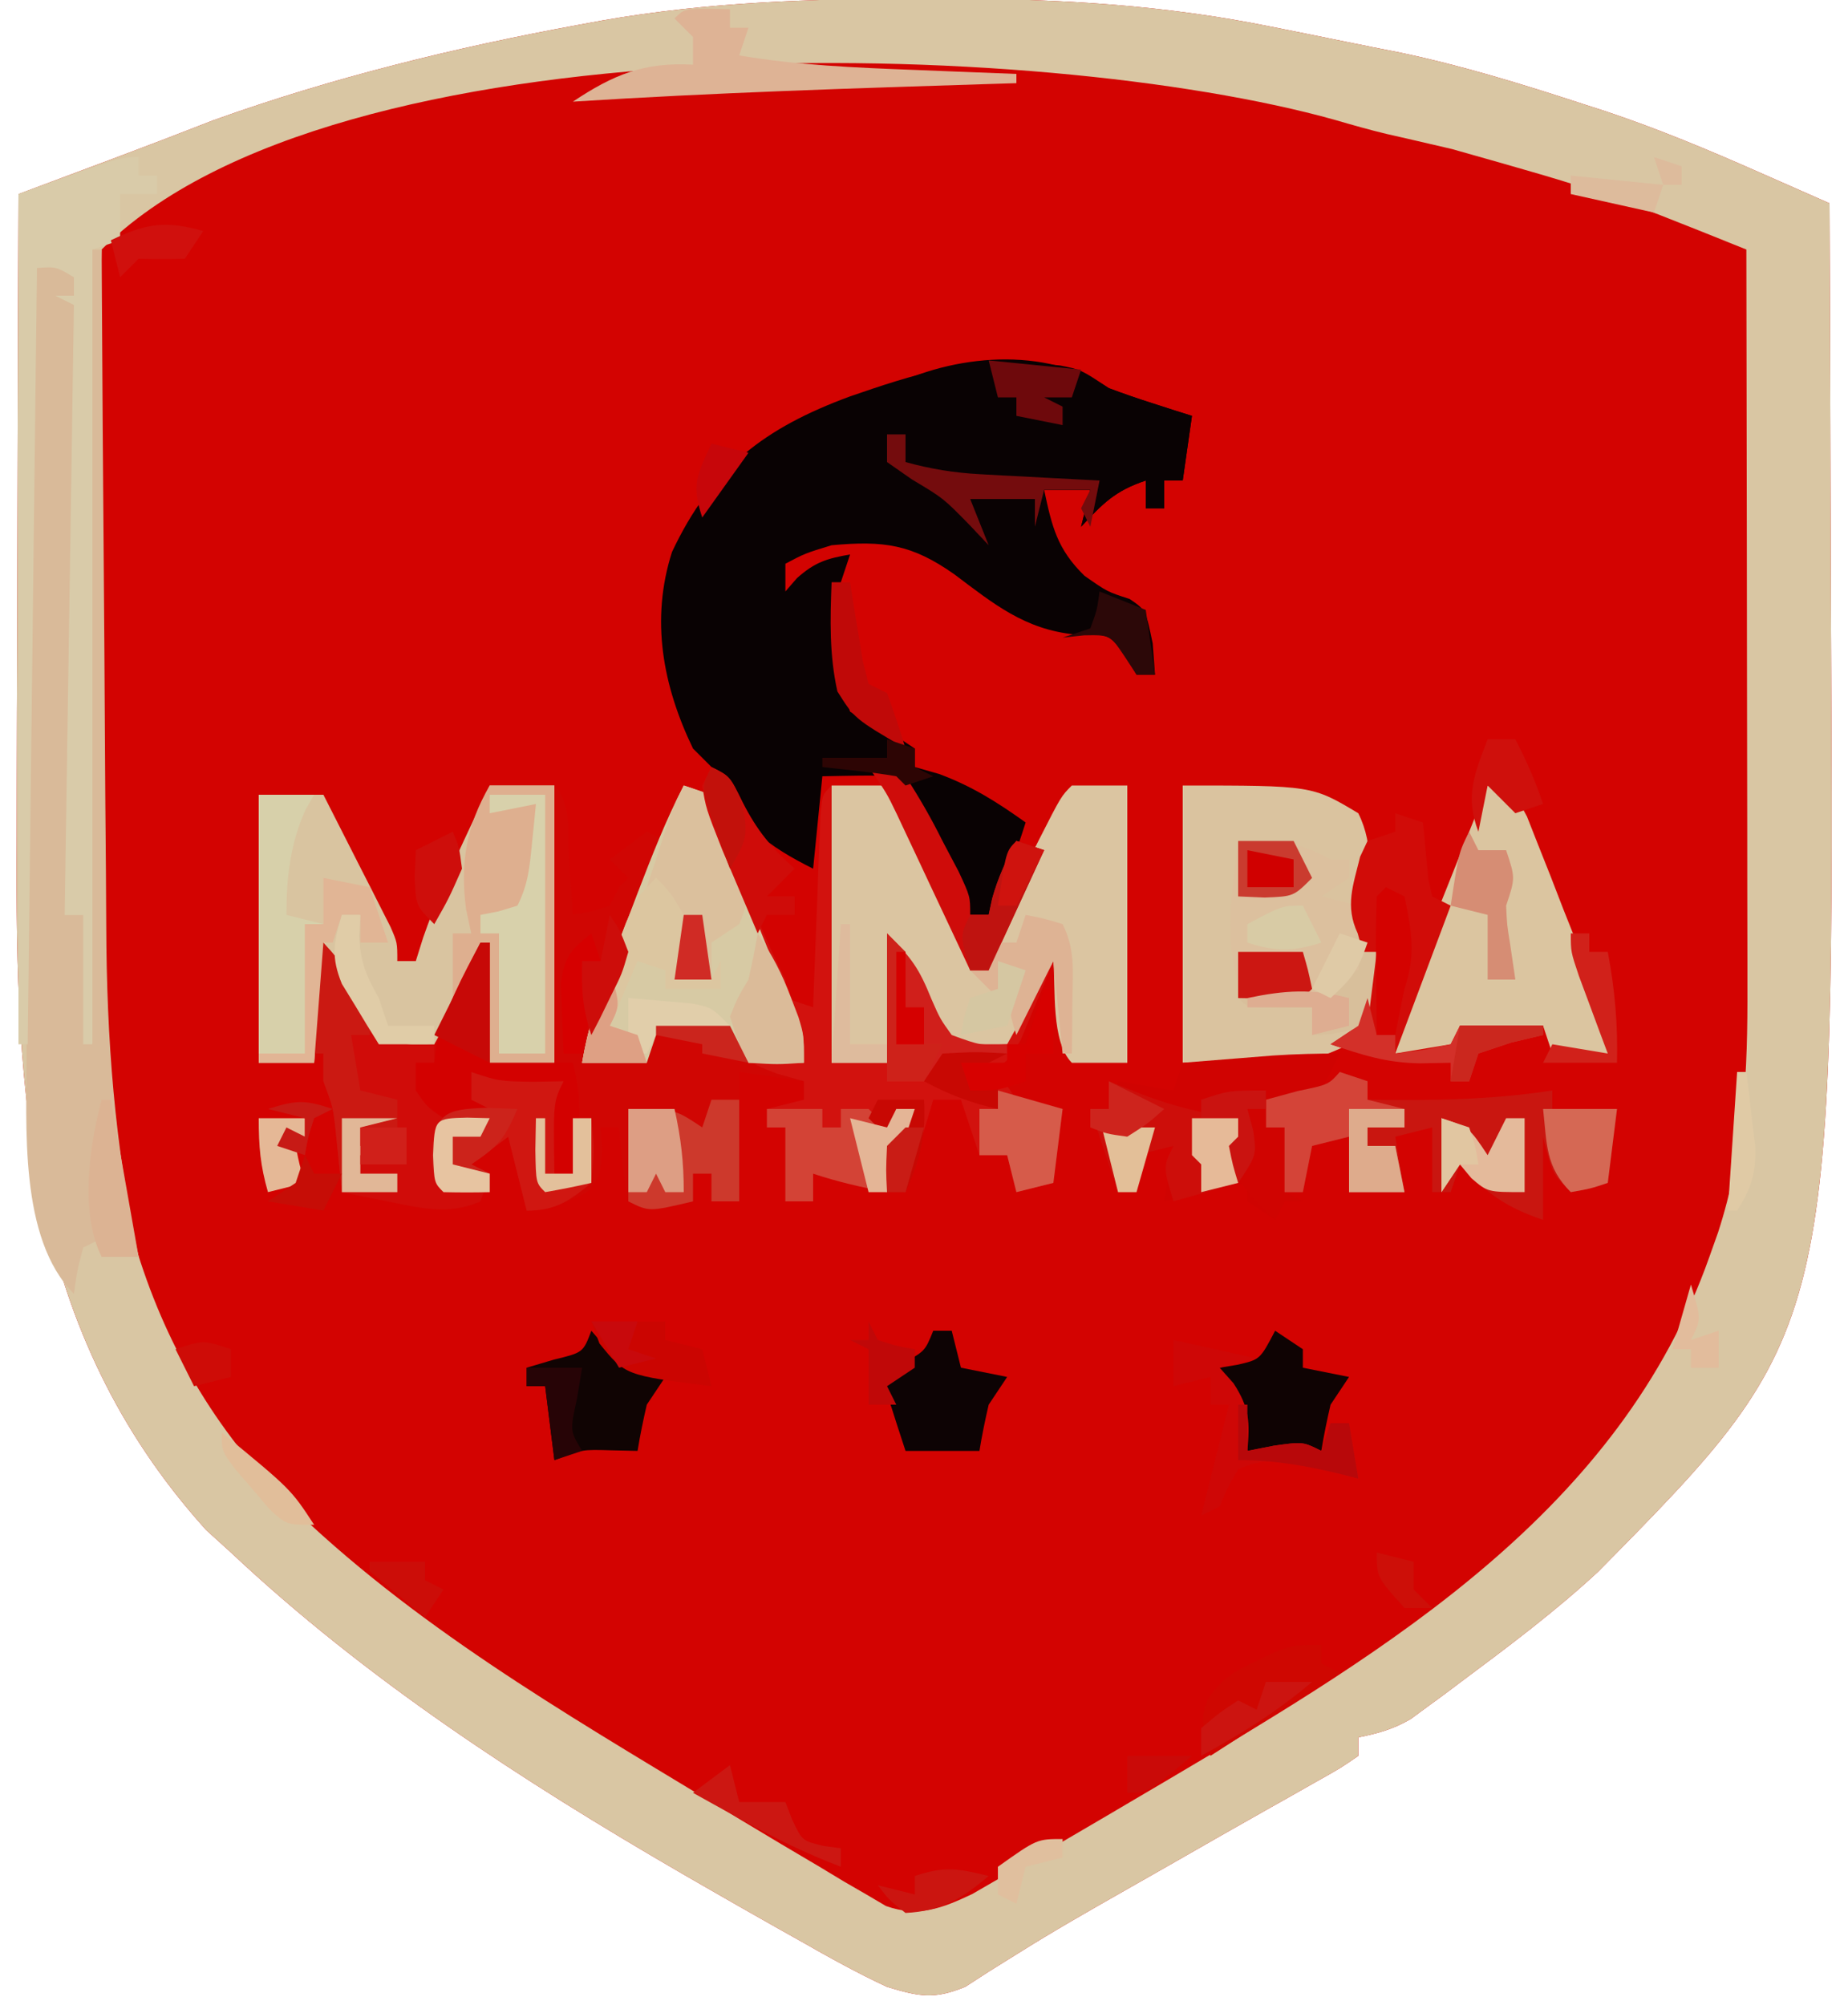 <?xml version="1.0" encoding="UTF-8"?>
<svg version="1.1" xmlns="http://www.w3.org/2000/svg" width="200" height="217">
<path d="M0 0 C1.22 -0.004 2.44 -0.008 3.697 -0.012 C15.334 0.001 26.648 0.682 38.062 3 C38.972 3.181 39.881 3.361 40.818 3.548 C42.609 3.907 44.399 4.27 46.188 4.637 C48.144 5.039 50.103 5.426 52.062 5.809 C58.808 7.223 65.33 9.239 71.875 11.375 C72.692 11.638 73.51 11.902 74.352 12.173 C80.014 14.072 85.461 16.344 90.919 18.757 C91.656 19.081 92.394 19.406 93.153 19.74 C94.957 20.533 96.76 21.329 98.562 22.125 C98.609 32.107 98.645 42.088 98.666 52.07 C98.676 56.708 98.69 61.346 98.713 65.984 C99.091 144.281 99.091 144.281 73.52 170.195 C68.876 174.499 63.82 178.282 58.75 182.062 C58.103 182.548 57.457 183.033 56.791 183.533 C56.173 183.985 55.555 184.437 54.918 184.902 C54.093 185.509 54.093 185.509 53.251 186.129 C51.38 187.233 49.683 187.697 47.562 188.125 C47.562 188.785 47.562 189.445 47.562 190.125 C45.676 191.43 45.676 191.43 42.875 193 C41.788 193.616 40.702 194.232 39.582 194.867 C38.955 195.219 38.328 195.57 37.682 195.933 C34.383 197.789 31.099 199.672 27.813 201.552 C25.977 202.602 24.139 203.648 22.3 204.692 C18.412 206.899 14.539 209.109 10.754 211.488 C9.721 212.132 8.689 212.775 7.625 213.438 C6.343 214.267 6.343 214.267 5.035 215.113 C1.632 216.506 0.097 216.184 -3.438 215.125 C-6.678 213.62 -9.771 211.893 -12.875 210.125 C-13.76 209.629 -14.644 209.133 -15.555 208.621 C-18.19 207.136 -20.816 205.635 -23.438 204.125 C-24.147 203.716 -24.857 203.307 -25.589 202.886 C-42.888 192.853 -59.838 181.847 -74.438 168.125 C-75.324 167.321 -76.211 166.516 -77.125 165.688 C-96.534 144.18 -97.784 118.78 -97.633 91.242 C-97.629 89.205 -97.626 87.168 -97.624 85.131 C-97.617 79.835 -97.597 74.538 -97.575 69.241 C-97.554 63.811 -97.545 58.38 -97.535 52.949 C-97.514 42.341 -97.48 31.733 -97.438 21.125 C-96.342 20.715 -95.246 20.305 -94.118 19.883 C-92.664 19.339 -91.211 18.794 -89.758 18.25 C-89.038 17.981 -88.317 17.711 -87.575 17.434 C-83.811 16.023 -80.056 14.59 -76.312 13.125 C-63.503 8.53 -50.184 5.267 -36.812 2.812 C-35.95 2.653 -35.087 2.494 -34.198 2.33 C-22.823 0.352 -11.527 -0.036 0 0 Z " fill="#D30301" transform="translate(99.438,-0.125)"/>
<path d="M0 0 C1.22 -0.004 2.44 -0.008 3.697 -0.012 C15.334 0.001 26.648 0.682 38.062 3 C38.972 3.181 39.881 3.361 40.818 3.548 C42.609 3.907 44.399 4.27 46.188 4.637 C48.144 5.039 50.103 5.426 52.062 5.809 C58.808 7.223 65.33 9.239 71.875 11.375 C72.692 11.638 73.51 11.902 74.352 12.173 C80.014 14.072 85.461 16.344 90.919 18.757 C91.656 19.081 92.394 19.406 93.153 19.74 C94.957 20.533 96.76 21.329 98.562 22.125 C98.609 32.107 98.645 42.088 98.666 52.07 C98.676 56.708 98.69 61.346 98.713 65.984 C99.091 144.281 99.091 144.281 73.52 170.195 C68.876 174.499 63.82 178.282 58.75 182.062 C58.103 182.548 57.457 183.033 56.791 183.533 C56.173 183.985 55.555 184.437 54.918 184.902 C54.093 185.509 54.093 185.509 53.251 186.129 C51.38 187.233 49.683 187.697 47.562 188.125 C47.562 188.785 47.562 189.445 47.562 190.125 C45.676 191.43 45.676 191.43 42.875 193 C41.788 193.616 40.702 194.232 39.582 194.867 C38.955 195.219 38.328 195.57 37.682 195.933 C34.383 197.789 31.099 199.672 27.813 201.552 C25.977 202.602 24.139 203.648 22.3 204.692 C18.412 206.899 14.539 209.109 10.754 211.488 C9.721 212.132 8.689 212.775 7.625 213.438 C6.343 214.267 6.343 214.267 5.035 215.113 C1.632 216.506 0.097 216.184 -3.438 215.125 C-6.678 213.62 -9.771 211.893 -12.875 210.125 C-13.76 209.629 -14.644 209.133 -15.555 208.621 C-18.19 207.136 -20.816 205.635 -23.438 204.125 C-24.147 203.716 -24.857 203.307 -25.589 202.886 C-42.888 192.853 -59.838 181.847 -74.438 168.125 C-75.324 167.321 -76.211 166.516 -77.125 165.688 C-96.534 144.18 -97.784 118.78 -97.633 91.242 C-97.629 89.205 -97.626 87.168 -97.624 85.131 C-97.617 79.835 -97.597 74.538 -97.575 69.241 C-97.554 63.811 -97.545 58.38 -97.535 52.949 C-97.514 42.341 -97.48 31.733 -97.438 21.125 C-96.342 20.715 -95.246 20.305 -94.118 19.883 C-92.664 19.339 -91.211 18.794 -89.758 18.25 C-89.038 17.981 -88.317 17.711 -87.575 17.434 C-83.811 16.023 -80.056 14.59 -76.312 13.125 C-63.503 8.53 -50.184 5.267 -36.812 2.812 C-35.95 2.653 -35.087 2.494 -34.198 2.33 C-22.823 0.352 -11.527 -0.036 0 0 Z M-88.438 27.125 C-88.549 29.907 -88.595 32.663 -88.599 35.446 C-88.604 36.319 -88.609 37.193 -88.614 38.092 C-88.628 41.002 -88.635 43.911 -88.641 46.82 C-88.646 48.846 -88.652 50.871 -88.658 52.896 C-88.668 57.159 -88.674 61.421 -88.678 65.683 C-88.683 71.108 -88.707 76.534 -88.736 81.959 C-88.754 86.153 -88.76 90.346 -88.761 94.54 C-88.764 96.537 -88.772 98.534 -88.785 100.532 C-88.93 124.046 -85.584 145.175 -68.438 162.625 C-54.93 175.865 -38.53 185.387 -22.438 195.125 C-21.431 195.737 -20.424 196.35 -19.386 196.981 C-16.518 198.715 -13.638 200.425 -10.75 202.125 C-9.884 202.648 -9.017 203.17 -8.125 203.709 C-7.316 204.176 -6.508 204.643 -5.676 205.125 C-4.625 205.744 -4.625 205.744 -3.552 206.375 C-0.05 207.617 2.505 206.623 5.772 205.084 C6.511 204.657 7.25 204.23 8.012 203.789 C8.851 203.308 9.689 202.826 10.554 202.33 C11.443 201.809 12.333 201.287 13.25 200.75 C14.18 200.211 15.109 199.671 16.067 199.115 C18.905 197.462 21.735 195.796 24.562 194.125 C25.376 193.646 26.19 193.168 27.028 192.675 C50.89 178.582 75.901 163.494 85.562 136.125 C85.871 135.257 86.179 134.39 86.496 133.496 C89.345 124.787 89.717 115.93 89.676 106.82 C89.676 105.516 89.676 105.516 89.676 104.185 C89.676 101.35 89.668 98.515 89.66 95.68 C89.658 93.699 89.657 91.717 89.656 89.736 C89.652 84.551 89.642 79.366 89.631 74.181 C89.621 68.879 89.616 63.576 89.611 58.273 C89.601 47.891 89.584 37.508 89.562 27.125 C73.9 20.832 73.9 20.832 57.688 16.25 C56.086 15.879 54.484 15.506 52.883 15.133 C52.144 14.965 51.405 14.797 50.644 14.624 C48.754 14.171 46.885 13.637 45.02 13.094 C13.368 4.224 -63.252 1.94 -88.438 27.125 Z " fill="#D9C6A3" transform="translate(99.438,-0.125)"/>
<path d="M0 0 C2.333 -0.042 4.667 -0.041 7 0 C8.878 1.878 8.391 5.039 8.562 7.562 C8.646 8.76 8.73 9.958 8.816 11.191 C8.877 12.118 8.938 13.045 9 14 C10.975 13.652 10.975 13.652 13 13 C13.33 12.34 13.66 11.68 14 11 C14.33 10.67 14.66 10.34 15 10 C14.34 9.34 13.68 8.68 13 8 C14.32 7.01 15.64 6.02 17 5 C17.66 5.33 18.32 5.66 19 6 C19.66 4.02 20.32 2.04 21 0 C21.99 0.33 22.98 0.66 24 1 C25.281 3.949 25.281 3.949 26.5 7.688 C28.037 12.354 29.792 16.616 32 21 C32 21.66 32 22.32 32 23 C32.99 23.33 33.98 23.66 35 24 C35.038 22.963 35.038 22.963 35.076 21.905 C35.192 18.79 35.314 15.676 35.438 12.562 C35.477 11.474 35.516 10.385 35.557 9.264 C35.619 7.712 35.619 7.712 35.684 6.129 C35.72 5.171 35.757 4.212 35.795 3.225 C36 1 36 1 37 0 C39 -0.041 41 -0.043 43 0 C44.51 2.765 46.006 5.538 47.5 8.312 C47.929 9.098 48.359 9.884 48.801 10.693 C49.207 11.451 49.613 12.208 50.031 12.988 C50.408 13.685 50.785 14.381 51.174 15.099 C52 17 52 17 52 20 C52.66 20 53.32 20 54 20 C54.093 19.325 54.186 18.649 54.281 17.953 C55.177 14.273 56.773 11.093 58.5 7.75 C58.821 7.113 59.142 6.476 59.473 5.82 C61.845 1.155 61.845 1.155 63 0 C64.98 0 66.96 0 69 0 C69 9.9 69 19.8 69 30 C67.02 30 65.04 30 63 30 C61.337 28.337 61.64 26.217 61.438 23.938 C61.354 23.018 61.27 22.099 61.184 21.152 C61.123 20.442 61.062 19.732 61 19 C60.528 20.174 60.528 20.174 60.047 21.371 C59.619 22.383 59.191 23.395 58.75 24.438 C58.332 25.447 57.915 26.456 57.484 27.496 C56 30 56 30 53.828 30.848 C53.225 30.898 52.622 30.948 52 31 C52.99 31 53.98 31 55 31 C55.99 32.485 55.99 32.485 57 34 C59.563 34.73 59.563 34.73 62 35 C61.67 37.64 61.34 40.28 61 43 C59.68 43.33 58.36 43.66 57 44 C56.505 42.02 56.505 42.02 56 40 C55.01 40 54.02 40 53 40 C52.01 37.03 52.01 37.03 51 34 C50.01 34 49.02 34 48 34 C47.01 37.3 46.02 40.6 45 44 C41.531 43.542 38.326 43.109 35 42 C35 42.99 35 43.98 35 45 C34.01 45 33.02 45 32 45 C32 42.36 32 39.72 32 37 C31.34 37 30.68 37 30 37 C30 36.34 30 35.68 30 35 C31.98 34.505 31.98 34.505 34 34 C34 33.34 34 32.68 34 32 C31.69 31.67 29.38 31.34 27 31 C27 35.62 27 40.24 27 45 C26.01 45 25.02 45 24 45 C24 44.01 24 43.02 24 42 C23.34 42 22.68 42 22 42 C22 42.99 22 43.98 22 45 C17.25 46.125 17.25 46.125 15 45 C14.406 42.351 14.258 39.708 14 37 C13.34 37 12.68 37 12 37 C12.093 38.145 12.093 38.145 12.188 39.312 C12 42 12 42 10.812 43.75 C8.582 45.288 6.664 45.64 4 46 C3.34 43.36 2.68 40.72 2 38 C0.68 38.99 -0.64 39.98 -2 41 C-1.34 41.33 -0.68 41.66 0 42 C-0.33 42.99 -0.66 43.98 -1 45 C-4.363 46.473 -7.242 45.773 -10.75 45.062 C-11.735 44.868 -12.72 44.673 -13.734 44.473 C-14.856 44.239 -14.856 44.239 -16 44 C-16.061 43.385 -16.121 42.77 -16.184 42.137 C-16.267 41.328 -16.351 40.52 -16.438 39.688 C-16.519 38.887 -16.6 38.086 -16.684 37.262 C-16.953 34.839 -16.953 34.839 -18 32 C-18 31.01 -18 30.02 -18 29 C-18.33 29.33 -18.66 29.66 -19 30 C-20.98 30 -22.96 30 -25 30 C-25 20.43 -25 10.86 -25 1 C-22.69 1 -20.38 1 -18 1 C-16.662 3.623 -15.329 6.248 -14 8.875 C-13.618 9.621 -13.237 10.368 -12.844 11.137 C-12.483 11.852 -12.122 12.568 -11.75 13.305 C-11.415 13.965 -11.08 14.624 -10.734 15.304 C-10 17 -10 17 -10 19 C-9.34 19 -8.68 19 -8 19 C-7.734 18.152 -7.469 17.304 -7.195 16.43 C-5.956 12.873 -4.475 9.534 -2.875 6.125 C-2.336 4.973 -1.797 3.82 -1.242 2.633 C-0.832 1.764 -0.422 0.895 0 0 Z " fill="#D00603" transform="translate(53,85)"/>
<path d="M0 0 C0.839 0.079 1.678 0.157 2.543 0.238 C4.812 0.688 4.812 0.688 7.812 2.688 C9.36 3.27 10.924 3.81 12.5 4.312 C13.712 4.703 13.712 4.703 14.949 5.102 C15.872 5.392 15.872 5.392 16.812 5.688 C16.483 7.997 16.152 10.307 15.812 12.688 C15.152 12.688 14.492 12.688 13.812 12.688 C13.812 13.678 13.812 14.668 13.812 15.688 C13.152 15.688 12.492 15.688 11.812 15.688 C11.812 14.697 11.812 13.707 11.812 12.688 C8.477 13.799 7.175 15.162 4.812 17.688 C5.143 16.367 5.473 15.047 5.812 13.688 C4.162 13.688 2.513 13.688 0.812 13.688 C1.656 17.676 2.227 20.117 5.188 23 C7.659 24.726 7.659 24.726 10.062 25.5 C11.812 26.688 11.812 26.688 12.562 30.312 C12.645 31.426 12.727 32.54 12.812 33.688 C12.152 33.688 11.492 33.688 10.812 33.688 C10.441 33.048 10.07 32.409 9.688 31.75 C7.861 29.275 7.861 29.275 4.133 29.344 C-1.29 28.792 -4.65 26.034 -8.898 22.838 C-13.529 19.575 -16.53 19.175 -22.188 19.688 C-25.07 20.57 -25.07 20.57 -27.188 21.688 C-27.188 22.677 -27.188 23.668 -27.188 24.688 C-26.775 24.213 -26.363 23.739 -25.938 23.25 C-24.005 21.525 -22.706 21.122 -20.188 20.688 C-20.517 21.677 -20.848 22.668 -21.188 23.688 C-21.478 28.243 -21.758 33.368 -20.188 37.688 C-18.338 38.946 -18.338 38.946 -16.188 39.688 C-15.197 40.347 -14.207 41.008 -13.188 41.688 C-13.188 42.347 -13.188 43.008 -13.188 43.688 C-12.321 43.935 -11.455 44.182 -10.562 44.438 C-7.004 45.755 -4.265 47.489 -1.188 49.688 C-2.297 53.174 -3.451 56.462 -5.188 59.688 C-5.848 59.688 -6.508 59.688 -7.188 59.688 C-7.681 58.688 -8.175 57.689 -8.684 56.66 C-9.331 55.357 -9.978 54.053 -10.625 52.75 C-11.113 51.761 -11.113 51.761 -11.611 50.752 C-13.079 47.505 -13.079 47.505 -15.188 44.688 C-17.858 44.546 -20.512 44.645 -23.188 44.688 C-23.517 47.987 -23.848 51.288 -24.188 54.688 C-28.968 52.297 -32.458 49.875 -34.188 44.688 C-35.183 43.684 -36.184 42.684 -37.188 41.688 C-40.453 34.915 -41.81 27.755 -39.461 20.418 C-35.162 11.278 -29.417 6.988 -20.215 3.59 C-13.447 1.25 -7.23 -0.751 0 0 Z " fill="#090203" transform="translate(112.188,39.312)"/>
<path d="M0 0 C0.99 0.33 1.98 0.66 3 1 C4.281 3.949 4.281 3.949 5.5 7.688 C7.037 12.354 8.792 16.616 11 21 C11 21.66 11 22.32 11 23 C11.99 23.33 12.98 23.66 14 24 C14.025 23.308 14.05 22.617 14.076 21.905 C14.192 18.79 14.314 15.676 14.438 12.562 C14.477 11.474 14.516 10.385 14.557 9.264 C14.599 8.229 14.64 7.195 14.684 6.129 C14.72 5.171 14.757 4.212 14.795 3.225 C15 1 15 1 16 0 C18 -0.041 20 -0.043 22 0 C23.51 2.765 25.006 5.538 26.5 8.312 C26.929 9.098 27.359 9.884 27.801 10.693 C28.207 11.451 28.613 12.208 29.031 12.988 C29.597 14.033 29.597 14.033 30.174 15.099 C31 17 31 17 31 20 C31.66 20 32.32 20 33 20 C33.139 18.987 33.139 18.987 33.281 17.953 C34.177 14.273 35.773 11.093 37.5 7.75 C37.981 6.795 37.981 6.795 38.473 5.82 C40.845 1.155 40.845 1.155 42 0 C43.98 0 45.96 0 48 0 C48 9.9 48 19.8 48 30 C46.02 30 44.04 30 42 30 C40.337 28.337 40.64 26.217 40.438 23.938 C40.354 23.018 40.27 22.099 40.184 21.152 C40.123 20.442 40.062 19.732 40 19 C39.528 20.174 39.528 20.174 39.047 21.371 C38.619 22.383 38.191 23.395 37.75 24.438 C37.332 25.447 36.915 26.456 36.484 27.496 C35 30 35 30 32.828 30.848 C32.225 30.898 31.622 30.948 31 31 C31.99 31 32.98 31 34 31 C34.66 31.99 35.32 32.98 36 34 C38.563 34.73 38.563 34.73 41 35 C40.67 37.64 40.34 40.28 40 43 C38.02 43.495 38.02 43.495 36 44 C35.505 42.02 35.505 42.02 35 40 C34.01 40 33.02 40 32 40 C31.34 38.02 30.68 36.04 30 34 C29.01 34 28.02 34 27 34 C26.01 37.3 25.02 40.6 24 44 C20.531 43.542 17.326 43.109 14 42 C14 42.99 14 43.98 14 45 C13.01 45 12.02 45 11 45 C11 42.36 11 39.72 11 37 C10.34 37 9.68 37 9 37 C9 36.34 9 35.68 9 35 C10.98 34.505 10.98 34.505 13 34 C13 33.34 13 32.68 13 32 C12.051 31.732 11.102 31.464 10.125 31.188 C7 30 7 30 5 27 C3.023 26.637 3.023 26.637 0.875 26.812 C-0.404 26.874 -1.683 26.936 -3 27 C-3.33 27.99 -3.66 28.98 -4 30 C-6.31 30 -8.62 30 -11 30 C-10.382 26.519 -9.487 23.358 -8.223 20.059 C-7.874 19.145 -7.525 18.232 -7.166 17.291 C-6.802 16.349 -6.438 15.408 -6.062 14.438 C-5.702 13.492 -5.342 12.546 -4.971 11.572 C-3.455 7.624 -1.948 3.759 0 0 Z " fill="#D2120E" transform="translate(74,85)"/>
<path d="M0 0 C1.478 1.096 1.478 1.096 3 3 C3.367 5.891 3.367 5.891 3.356 9.459 C3.358 10.11 3.361 10.761 3.363 11.431 C3.366 13.581 3.347 15.729 3.328 17.879 C3.325 19.372 3.323 20.865 3.322 22.358 C3.318 25.486 3.303 28.614 3.281 31.742 C3.253 35.756 3.242 39.77 3.238 43.784 C3.233 46.866 3.224 49.949 3.212 53.031 C3.206 54.511 3.201 55.992 3.197 57.472 C3.191 59.538 3.177 61.604 3.161 63.67 C3.154 64.847 3.147 66.024 3.14 67.236 C3 70 3 70 2 72 C2.66 72 3.32 72 4 72 C4.33 48.24 4.66 24.48 5 0 C5.33 0 5.66 0 6 0 C6.006 1.115 6.012 2.23 6.018 3.378 C6.075 13.954 6.148 24.53 6.236 35.105 C6.28 40.54 6.319 45.976 6.346 51.411 C6.373 56.67 6.413 61.928 6.463 67.186 C6.48 69.179 6.491 71.172 6.498 73.165 C6.54 85.432 7.405 96.996 10 109 C8.68 109 7.36 109 6 109 C6 108.34 6 107.68 6 107 C5.01 107.495 5.01 107.495 4 108 C3.344 110.527 3.344 110.527 3 113 C-2.99 107.01 -2.111 94.783 -2.124 86.854 C-2.121 86.02 -2.117 85.187 -2.114 84.328 C-2.114 83.419 -2.114 82.511 -2.114 81.574 C-2.113 78.61 -2.106 75.645 -2.098 72.68 C-2.096 70.609 -2.094 68.538 -2.093 66.467 C-2.09 61.046 -2.08 55.624 -2.069 50.202 C-2.058 44.658 -2.054 39.114 -2.049 33.57 C-2.038 22.714 -2.021 11.857 -2 1 C-1.34 0.67 -0.68 0.34 0 0 Z " fill="#D9BA99" transform="translate(5,27)"/>
<path d="M0 0 C1.98 0 3.96 0 6 0 C7.51 2.765 9.006 5.538 10.5 8.312 C10.929 9.098 11.359 9.884 11.801 10.693 C12.207 11.451 12.613 12.208 13.031 12.988 C13.408 13.685 13.785 14.381 14.174 15.099 C15 17 15 17 15 20 C15.66 20 16.32 20 17 20 C17.139 18.987 17.139 18.987 17.281 17.953 C18.177 14.273 19.773 11.093 21.5 7.75 C21.981 6.795 21.981 6.795 22.473 5.82 C24.845 1.155 24.845 1.155 26 0 C27.98 0 29.96 0 32 0 C32 9.9 32 19.8 32 30 C30.02 30 28.04 30 26 30 C23.733 27.733 24.256 21.888 24 19 C22.35 21.97 20.7 24.94 19 28 C17.02 28 15.04 28 13 28 C11.02 24.37 9.04 20.74 7 17 C6.67 21.29 6.34 25.58 6 30 C4.02 30 2.04 30 0 30 C0 20.1 0 10.2 0 0 Z " fill="#DBC5A1" transform="translate(90,85)"/>
<path d="M0 0 C2.31 0 4.62 0 7 0 C7 9.9 7 19.8 7 30 C4.69 30 2.38 30 0 30 C-0.33 26.37 -0.66 22.74 -1 19 C-2.65 21.97 -4.3 24.94 -6 28 C-7.98 28 -9.96 28 -12 28 C-13.98 24.37 -15.96 20.74 -18 17 C-18.33 21.29 -18.66 25.58 -19 30 C-20.98 30 -22.96 30 -25 30 C-25 20.43 -25 10.86 -25 1 C-22.69 1 -20.38 1 -18 1 C-16.662 3.623 -15.329 6.248 -14 8.875 C-13.618 9.621 -13.237 10.368 -12.844 11.137 C-12.483 11.852 -12.122 12.568 -11.75 13.305 C-11.415 13.965 -11.08 14.624 -10.734 15.304 C-10 17 -10 17 -10 19 C-9.34 19 -8.68 19 -8 19 C-7.734 18.152 -7.469 17.304 -7.195 16.43 C-5.956 12.873 -4.475 9.534 -2.875 6.125 C-2.336 4.973 -1.797 3.82 -1.242 2.633 C-0.832 1.764 -0.422 0.895 0 0 Z " fill="#D9C4A0" transform="translate(53,85)"/>
<path d="M0 0 C14 0 14 0 19 3 C20.757 6.514 20.385 10.577 19.375 14.312 C19.251 14.869 19.128 15.426 19 16 C19.66 16.66 20.32 17.32 21 18 C20.771 25.203 20.771 25.203 18.125 27.938 C11.583 31.209 9.022 30 0 30 C0 20.1 0 10.2 0 0 Z " fill="#DAC39F" transform="translate(128,85)"/>
<path d="M0 0 C1.548 0.583 3.112 1.123 4.688 1.625 C5.9 2.016 5.9 2.016 7.137 2.414 C8.059 2.704 8.059 2.704 9 3 C8.67 5.31 8.34 7.62 8 10 C7.34 10 6.68 10 6 10 C6 10.99 6 11.98 6 13 C5.34 13 4.68 13 4 13 C4 12.01 4 11.02 4 10 C0.665 11.112 -0.637 12.474 -3 15 C-2.67 13.68 -2.34 12.36 -2 11 C-3.65 11 -5.3 11 -7 11 C-7.33 12.32 -7.66 13.64 -8 15 C-8 14.01 -8 13.02 -8 12 C-10.31 12 -12.62 12 -15 12 C-14.34 13.65 -13.68 15.3 -13 17 C-13.701 16.258 -14.402 15.515 -15.125 14.75 C-17.895 11.908 -17.895 11.908 -21.25 10 C-24 8 -24 8 -24.938 5.438 C-25 3 -25 3 -24 0 C-16.834 -3.685 -6.862 -4.575 0 0 Z " fill="#090203" transform="translate(120,42)"/>
<path d="M0 0 C0.99 0.33 1.98 0.66 3 1 C4.211 3.738 4.211 3.738 5.375 7.312 C5.8 8.587 6.229 9.86 6.66 11.133 C6.878 11.778 7.096 12.423 7.321 13.087 C8.709 16.997 10.413 20.778 12.082 24.574 C13 27 13 27 13 30 C10.125 30.188 10.125 30.188 7 30 C6.34 29.01 5.68 28.02 5 27 C3.023 26.637 3.023 26.637 0.875 26.812 C-0.404 26.874 -1.683 26.936 -3 27 C-3.33 27.99 -3.66 28.98 -4 30 C-6.31 30 -8.62 30 -11 30 C-10.382 26.519 -9.487 23.358 -8.223 20.059 C-7.874 19.145 -7.525 18.232 -7.166 17.291 C-6.802 16.349 -6.438 15.408 -6.062 14.438 C-5.702 13.492 -5.342 12.546 -4.971 11.572 C-3.455 7.624 -1.948 3.759 0 0 Z " fill="#D7CAA4" transform="translate(74,85)"/>
<path d="M0 0 C2.702 2.702 3.469 3.799 4.812 7.125 C5.745 9.25 5.745 9.25 7 11 C10.121 12.135 10.121 12.135 13 12 C13 12.66 13 13.32 13 14 C12.34 14.66 11.68 15.32 11 16 C12.32 16.99 13.64 17.98 15 19 C15.66 18.67 16.32 18.34 17 18 C17 17.01 17 16.02 17 15 C23.625 14.875 23.625 14.875 27 16 C26.67 19.3 26.34 22.6 26 26 C26.66 26 27.32 26 28 26 C28 24.02 28 22.04 28 20 C28.66 20 29.32 20 30 20 C30.312 23.312 30.312 23.312 30 27 C27.603 28.956 26.124 30 23 30 C22.34 27.36 21.68 24.72 21 22 C19.68 22.99 18.36 23.98 17 25 C17.66 25.33 18.32 25.66 19 26 C18.67 26.99 18.34 27.98 18 29 C14.637 30.473 11.758 29.773 8.25 29.062 C7.265 28.868 6.28 28.673 5.266 28.473 C4.518 28.317 3.77 28.161 3 28 C2.939 27.385 2.879 26.77 2.816 26.137 C2.733 25.328 2.649 24.52 2.562 23.688 C2.481 22.887 2.4 22.086 2.316 21.262 C2.047 18.839 2.047 18.839 1 16 C1 15.01 1 14.02 1 13 C0.67 13 0.34 13 0 13 C0 8.71 0 4.42 0 0 Z " fill="#D00C09" transform="translate(34,101)"/>
<path d="M0 0 C3 1 3 1 4.259 3.361 C4.662 4.384 5.065 5.407 5.48 6.461 C5.922 7.572 6.363 8.683 6.818 9.828 C7.27 10.999 7.722 12.169 8.188 13.375 C8.651 14.538 9.114 15.7 9.592 16.898 C13 25.572 13 25.572 13 29 C11.02 29 9.04 29 7 29 C6.67 28.01 6.34 27.02 6 26 C3.03 26 0.06 26 -3 26 C-3.33 26.99 -3.66 27.98 -4 29 C-5.98 29 -7.96 29 -10 29 C-9.421 24.864 -8.48 21.259 -6.934 17.383 C-6.531 16.364 -6.128 15.346 -5.713 14.297 C-5.292 13.25 -4.871 12.203 -4.438 11.125 C-4.013 10.055 -3.588 8.985 -3.15 7.883 C-2.106 5.253 -1.055 2.626 0 0 Z " fill="#DBC5A0" transform="translate(161,85)"/>
<path d="M0 0 C0 0.66 0 1.32 0 2 C0.66 2 1.32 2 2 2 C2 2.66 2 3.32 2 4 C0.68 4 -0.64 4 -2 4 C-2 5.65 -2 7.3 -2 9 C-2.99 9.33 -3.98 9.66 -5 10 C-5 38.38 -5 66.76 -5 96 C-5.33 96 -5.66 96 -6 96 C-6 91.38 -6 86.76 -6 82 C-6.66 82 -7.32 82 -8 82 C-7.67 60.22 -7.34 38.44 -7 16 C-7.66 15.67 -8.32 15.34 -9 15 C-8.34 15 -7.68 15 -7 15 C-7 14.34 -7 13.68 -7 13 C-8.925 11.851 -8.925 11.851 -11 12 C-11.33 39.72 -11.66 67.44 -12 96 C-12.33 96 -12.66 96 -13 96 C-13 65.64 -13 35.28 -13 4 C-2 0 -2 0 0 0 Z " fill="#D9CBA9" transform="translate(15,17)"/>
<path d="M0 0 C0.99 0.33 1.98 0.66 3 1 C3 1.66 3 2.32 3 3 C9.769 3.102 16.303 3.03 23 2 C23 2.66 23 3.32 23 4 C25.31 4 27.62 4 30 4 C29.67 6.64 29.34 9.28 29 12 C27.125 12.625 27.125 12.625 25 13 C23 11 23 11 22 7 C22 9.97 22 12.94 22 16 C18.063 14.688 15.773 13.081 13 10 C12.67 10.99 12.34 11.98 12 13 C11.34 13 10.68 13 10 13 C10 10.69 10 8.38 10 6 C8.68 6.33 7.36 6.66 6 7 C6.33 8.98 6.66 10.96 7 13 C5.02 13 3.04 13 1 13 C1 11.02 1 9.04 1 7 C-0.32 7.33 -1.64 7.66 -3 8 C-3.33 9.65 -3.66 11.3 -4 13 C-4.66 13 -5.32 13 -6 13 C-6 10.69 -6 8.38 -6 6 C-6.66 6 -7.32 6 -8 6 C-8 5.01 -8 4.02 -8 3 C-6.866 2.691 -5.731 2.381 -4.562 2.062 C-1.212 1.371 -1.212 1.371 0 0 Z " fill="#C91610" transform="translate(145,116)"/>
<path d="M0 0 C2.31 0 4.62 0 7 0 C7 9.9 7 19.8 7 30 C4.69 30 2.38 30 0 30 C-0.33 26.37 -0.66 22.74 -1 19 C-1.99 20.32 -2.98 21.64 -4 23 C-4 20.69 -4 18.38 -4 16 C-3.34 16 -2.68 16 -2 16 C-2.278 14.701 -2.278 14.701 -2.562 13.375 C-3.213 8.355 -2.532 4.389 0 0 Z " fill="#DEAF8F" transform="translate(53,85)"/>
<path d="M0 0 C-1.875 3.875 -1.875 3.875 -3 5 C-4.666 5.041 -6.334 5.043 -8 5 C-8 5.99 -8 6.98 -8 8 C-7.34 8 -6.68 8 -6 8 C-6 10.31 -6 12.62 -6 15 C-5.34 15.33 -4.68 15.66 -4 16 C-4.66 16 -5.32 16 -6 16 C-6.33 16.66 -6.66 17.32 -7 18 C-7.99 17.34 -8.98 16.68 -10 16 C-10 15.34 -10 14.68 -10 14 C-12.97 14.66 -15.94 15.32 -19 16 C-18.67 14.02 -18.34 12.04 -18 10 C-19.32 10.33 -20.64 10.66 -22 11 C-22 12.32 -22 13.64 -22 15 C-22.66 15 -23.32 15 -24 15 C-25 12 -26 9 -27 6 C-26.34 6 -25.68 6 -25 6 C-24.67 5.01 -24.34 4.02 -24 3 C-21.03 3.495 -21.03 3.495 -18 4 C-17.67 3.01 -17.34 2.02 -17 1 C-14.917 0.831 -12.833 0.665 -10.75 0.5 C-9.59 0.407 -8.43 0.314 -7.234 0.219 C-4.827 0.056 -2.413 0 0 0 Z " fill="#D00301" transform="translate(145,114)"/>
<path d="M0 0 C4.018 -0.088 6.495 -0.003 10 2 C10.66 2 11.32 2 12 2 C12 2.66 12 3.32 12 4 C11.01 4.66 10.02 5.32 9 6 C10.32 6.33 11.64 6.66 13 7 C13.144 7.639 13.289 8.279 13.438 8.938 C13.81 10.975 13.81 10.975 15 12 C14.824 14.691 14.382 17.329 14 20 C11.924 20.553 10.156 21 8 21 C8 20.01 8 19.02 8 18 C5.69 18 3.38 18 1 18 C-1.816 12.037 -0.758 6.332 0 0 Z " fill="#DCC09E" transform="translate(134,91)"/>
<path d="M0 0 C0.99 0.33 1.98 0.66 3 1 C3.195 3.051 3.391 5.102 3.586 7.152 C3.723 7.762 3.859 8.372 4 9 C4.66 9.33 5.32 9.66 6 10 C4.02 15.28 2.04 20.56 0 26 C1.98 25.67 3.96 25.34 6 25 C6.33 24.34 6.66 23.68 7 23 C9.97 23 12.94 23 16 23 C16 23.33 16 23.66 16 24 C14.866 24.268 13.731 24.536 12.562 24.812 C11.387 25.204 10.211 25.596 9 26 C8.67 26.99 8.34 27.98 8 29 C7.34 29 6.68 29 6 29 C6 28.34 6 27.68 6 27 C4.907 27.021 3.814 27.041 2.688 27.062 C-1.043 26.999 -3.497 26.168 -7 25 C-6.01 24.34 -5.02 23.68 -4 23 C-2.733 17.849 -2.733 17.849 -4.062 13 C-5.455 10.029 -4.554 7.808 -3.801 4.707 C-3.537 4.144 -3.272 3.58 -3 3 C-2.01 2.67 -1.02 2.34 0 2 C0 1.34 0 0.68 0 0 Z " fill="#D10C08" transform="translate(151,88)"/>
<path d="M0 0 C6.625 -0.125 6.625 -0.125 10 1 C9.67 4.3 9.34 7.6 9 11 C9.66 11 10.32 11 11 11 C11 9.02 11 7.04 11 5 C11.66 5 12.32 5 13 5 C13.312 8.312 13.312 8.312 13 12 C10.603 13.956 9.124 15 6 15 C5.34 12.36 4.68 9.72 4 7 C2.68 7.99 1.36 8.98 0 10 C0.66 10.33 1.32 10.66 2 11 C2 11.66 2 12.32 2 13 C0.334 13.043 -1.334 13.041 -3 13 C-4 12 -4 12 -4.312 9.125 C-4 6 -4 6 -2 4.312 C-1.34 3.879 -0.68 3.446 0 3 C0 2.01 0 1.02 0 0 Z " fill="#D01711" transform="translate(51,116)"/>
<path d="M0 0 C3 1 3 1 4.203 3.145 C4.549 4.025 4.894 4.905 5.25 5.812 C5.784 7.122 5.784 7.122 6.328 8.457 C7.049 11.187 7.136 12.433 6 15 C5.01 15.66 4.02 16.32 3 17 C3 18.32 3 19.64 3 21 C1.68 21 0.36 21 -1 21 C-0.907 19.36 -0.907 19.36 -0.812 17.688 C-0.615 14.081 -0.615 14.081 -2.512 12.27 C-3.003 11.851 -3.494 11.432 -4 11 C-3.523 9.541 -3.043 8.083 -2.562 6.625 C-2.296 5.813 -2.029 5.001 -1.754 4.164 C-1 2 -1 2 0 0 Z " fill="#DBC09D" transform="translate(74,85)"/>
<path d="M0 0 C1.98 0 3.96 0 6 0 C5.691 0.536 5.381 1.073 5.062 1.625 C3.401 5.339 3 8.956 3 13 C4.32 13.33 5.64 13.66 7 14 C6.34 14 5.68 14 5 14 C5 18.62 5 23.24 5 28 C3.35 28 1.7 28 0 28 C0 18.76 0 9.52 0 0 Z " fill="#D7D0AA" transform="translate(28,86)"/>
<path d="M0 0 C0.33 0 0.66 0 1 0 C1 4.29 1 8.58 1 13 C3.97 13 6.94 13 10 13 C11.159 17.635 10.7 20.333 10 25 C9.34 25 8.68 25 8 25 C7.875 17.25 7.875 17.25 9 15 C7.907 15.021 6.814 15.041 5.688 15.062 C2 15 2 15 -1 14 C-1 14.99 -1 15.98 -1 17 C-0.34 17.33 0.32 17.66 1 18 C-1.312 18.688 -1.312 18.688 -4 19 C-5.812 17.75 -5.812 17.75 -7 16 C-7 15.01 -7 14.02 -7 13 C-6.34 13 -5.68 13 -5 13 C-4.918 12.34 -4.835 11.68 -4.75 11 C-3.752 7.01 -1.928 3.615 0 0 Z " fill="#D30100" transform="translate(52,102)"/>
<path d="M0 0 C1.207 0.031 1.207 0.031 2.438 0.062 C2.438 0.723 2.438 1.383 2.438 2.062 C3.098 2.062 3.757 2.062 4.438 2.062 C4.107 3.053 3.777 4.043 3.438 5.062 C9.734 6.125 16 6.384 22.375 6.625 C23.44 6.668 24.506 6.711 25.604 6.756 C28.215 6.861 30.826 6.963 33.438 7.062 C33.438 7.393 33.438 7.723 33.438 8.062 C32.623 8.088 31.808 8.113 30.969 8.138 C15.782 8.611 0.604 9.097 -14.562 10.062 C-10.189 7.147 -6.857 5.76 -1.562 6.062 C-1.562 5.072 -1.562 4.082 -1.562 3.062 C-2.223 2.402 -2.882 1.742 -3.562 1.062 C-2.562 0.062 -2.562 0.062 0 0 Z " fill="#DEB395" transform="translate(76.562,0.938)"/>
<path d="M0 0 C1.794 0.712 1.794 0.712 3.625 1.438 C7.064 2.735 10.339 3.542 14 4 C14 4.66 14 5.32 14 6 C13.67 6.33 13.34 6.66 13 7 C13.409 9.054 13.409 9.054 14 11 C11.69 11.66 9.38 12.32 7 13 C5.875 9.25 5.875 9.25 7 7 C5.68 7.33 4.36 7.66 3 8 C3 9.32 3 10.64 3 12 C2.34 12 1.68 12 1 12 C0 9 -1 6 -2 3 C-1.34 3 -0.68 3 0 3 C0 2.01 0 1.02 0 0 Z " fill="#CD0E0A" transform="translate(120,117)"/>
<path d="M0 0 C0.99 0 1.98 0 3 0 C3 3.63 3 7.26 3 11 C2.01 11 1.02 11 0 11 C0 10.01 0 9.02 0 8 C-0.66 8 -1.32 8 -2 8 C-2 8.99 -2 9.98 -2 11 C-6.75 12.125 -6.75 12.125 -9 11 C-9 7.7 -9 4.4 -9 1 C-4 1 -4 1 -1 3 C-0.67 2.01 -0.34 1.02 0 0 Z " fill="#CD392C" transform="translate(77,119)"/>
<path d="M0 0 C0.392 0.454 0.784 0.907 1.188 1.375 C3.308 3.276 5.33 4.062 8 5 C7.01 6.485 7.01 6.485 6 8 C5.615 9.655 5.272 11.322 5 13 C3.608 12.969 3.608 12.969 2.188 12.938 C-1.023 12.842 -1.023 12.842 -4 14 C-4.33 11.36 -4.66 8.72 -5 6 C-5.66 6 -6.32 6 -7 6 C-7 5.34 -7 4.68 -7 4 C-6.031 3.711 -5.061 3.422 -4.062 3.125 C-0.893 2.358 -0.893 2.358 0 0 Z " fill="#100403" transform="translate(64,144)"/>
<path d="M0 0 C0.99 0.33 1.98 0.66 3 1 C3 1.66 3 2.32 3 3 C4.32 3.33 5.64 3.66 7 4 C7 4.66 7 5.32 7 6 C5.68 6 4.36 6 3 6 C3 6.66 3 7.32 3 8 C3.99 8 4.98 8 6 8 C6.33 9.65 6.66 11.3 7 13 C5.02 13 3.04 13 1 13 C1 11.02 1 9.04 1 7 C-0.32 7.33 -1.64 7.66 -3 8 C-3.33 9.65 -3.66 11.3 -4 13 C-4.66 13 -5.32 13 -6 13 C-6 10.69 -6 8.38 -6 6 C-6.66 6 -7.32 6 -8 6 C-8 5.01 -8 4.02 -8 3 C-6.866 2.691 -5.731 2.381 -4.562 2.062 C-1.212 1.371 -1.212 1.371 0 0 Z " fill="#D44438" transform="translate(145,116)"/>
<path d="M0 0 C2.947 2.947 4.32 5.241 6 9 C6 9.66 6 10.32 6 11 C5.34 11 4.68 11 4 11 C4.33 12.98 4.66 14.96 5 17 C6.32 17.33 7.64 17.66 9 18 C9 18.99 9 19.98 9 21 C7.68 21 6.36 21 5 21 C5 21.66 5 22.32 5 23 C5.99 23.33 6.98 23.66 8 24 C7.01 24 6.02 24 5 24 C5 24.66 5 25.32 5 26 C6.32 26 7.64 26 9 26 C9 26.66 9 27.32 9 28 C7.02 28 5.04 28 3 28 C2.939 27.385 2.879 26.77 2.816 26.137 C2.733 25.328 2.649 24.52 2.562 23.688 C2.481 22.887 2.4 22.086 2.316 21.262 C2.047 18.839 2.047 18.839 1 16 C1 15.01 1 14.02 1 13 C0.67 13 0.34 13 0 13 C0 8.71 0 4.42 0 0 Z " fill="#CB1912" transform="translate(34,101)"/>
<path d="M0 0 C1.98 0 3.96 0 6 0 C6 9.24 6 18.48 6 28 C4.35 28 2.7 28 1 28 C1 23.71 1 19.42 1 15 C0.34 15 -0.32 15 -1 15 C-1 14.34 -1 13.68 -1 13 C-0.361 12.876 0.279 12.752 0.938 12.625 C1.618 12.419 2.299 12.213 3 12 C4.148 9.704 4.308 7.923 4.562 5.375 C4.646 4.558 4.73 3.74 4.816 2.898 C4.877 2.272 4.938 1.645 5 1 C3.35 1.33 1.7 1.66 0 2 C0 1.34 0 0.68 0 0 Z " fill="#D8D1AB" transform="translate(53,86)"/>
<path d="M0 0 C0.99 0.66 1.98 1.32 3 2 C3 2.66 3 3.32 3 4 C4.65 4.33 6.3 4.66 8 5 C7.01 6.485 7.01 6.485 6 8 C5.615 9.655 5.272 11.322 5 13 C2.36 13 -0.28 13 -3 13 C-4 10 -5 7 -6 4 C-5.381 3.897 -4.763 3.794 -4.125 3.688 C-1.635 3.125 -1.635 3.125 0 0 Z " fill="#0F0303" transform="translate(138,144)"/>
<path d="M0 0 C1.98 0 3.96 0 6 0 C6 0.66 6 1.32 6 2 C6.66 2 7.32 2 8 2 C8 1.34 8 0.68 8 0 C8.99 0 9.98 0 11 0 C11.66 0.66 12.32 1.32 13 2 C13.33 1.34 13.66 0.68 14 0 C14.66 0 15.32 0 16 0 C15.01 2.97 14.02 5.94 13 9 C10.237 8.477 7.674 7.891 5 7 C5 7.99 5 8.98 5 10 C4.01 10 3.02 10 2 10 C2 7.36 2 4.72 2 2 C1.34 2 0.68 2 0 2 C0 1.34 0 0.68 0 0 Z " fill="#D34336" transform="translate(83,120)"/>
<path d="M0 0 C0.66 0 1.32 0 2 0 C2.33 1.32 2.66 2.64 3 4 C4.65 4.33 6.3 4.66 8 5 C7.01 6.485 7.01 6.485 6 8 C5.615 9.655 5.272 11.322 5 13 C2.36 13 -0.28 13 -3 13 C-3.309 12.051 -3.619 11.102 -3.938 10.125 C-4.874 7.139 -4.874 7.139 -6 5 C-5.196 4.546 -4.391 4.093 -3.562 3.625 C-0.911 2.253 -0.911 2.253 0 0 Z " fill="#0D0304" transform="translate(101,144)"/>
<path d="M0 0 C2.31 0 4.62 0 7 0 C7.33 1.65 7.66 3.3 8 5 C8.66 5 9.32 5 10 5 C10.33 4.01 10.66 3.02 11 2 C11.66 2 12.32 2 13 2 C13 1.34 13 0.68 13 0 C13.66 0 14.32 0 15 0 C14.67 2.64 14.34 5.28 14 8 C11.924 8.553 10.156 9 8 9 C8 8.01 8 7.02 8 6 C6.298 6.031 6.298 6.031 4.562 6.062 C1 6 1 6 0 5 C-0.041 3.334 -0.043 1.666 0 0 Z " fill="#D8BF9B" transform="translate(134,103)"/>
<path d="M0 0 C1.75 0.062 1.75 0.062 4 1 C5.511 3.335 6.774 5.527 8 8 C8.578 9.093 9.155 10.186 9.75 11.312 C11 14 11 14 11 16 C11.66 16 12.32 16 13 16 C13.124 15.422 13.248 14.845 13.375 14.25 C14.006 11.977 14.889 10.075 16 8 C16.99 8.33 17.98 8.66 19 9 C17.02 13.29 15.04 17.58 13 22 C12.34 22 11.68 22 11 22 C10.738 21.44 10.476 20.88 10.206 20.303 C9.015 17.764 7.82 15.226 6.625 12.688 C6.213 11.806 5.8 10.925 5.375 10.018 C4.975 9.17 4.576 8.322 4.164 7.449 C3.797 6.669 3.431 5.889 3.053 5.085 C1.945 2.788 1.945 2.788 0 0 Z " fill="#CF0C0A" transform="translate(94,83)"/>
<path d="M0 0 C1.562 1.562 1.562 1.562 3 4 C2.688 7.75 2.688 7.75 2 11 C3.32 11 4.64 11 6 11 C6.33 10.34 6.66 9.68 7 9 C7 9.99 7 10.98 7 12 C5.02 12 3.04 12 1 12 C1 11.34 1 10.68 1 10 C0.01 9.67 -0.98 9.34 -2 9 C-2.99 11.31 -3.98 13.62 -5 16 C-4.01 16.33 -3.02 16.66 -2 17 C-1.67 17.99 -1.34 18.98 -1 20 C-3.31 20 -5.62 20 -8 20 C-7.314 15.89 -6.056 12.198 -4.562 8.312 C-3.915 6.605 -3.915 6.605 -3.254 4.863 C-2 2 -2 2 0 0 Z " fill="#DCC6A0" transform="translate(71,95)"/>
<path d="M0 0 C4.455 0.99 4.455 0.99 9 2 C7.68 2.33 6.36 2.66 5 3 C5.495 3.557 5.99 4.114 6.5 4.688 C8.248 7.382 8.262 8.854 8 12 C8.949 11.814 9.898 11.629 10.875 11.438 C14 11 14 11 16 12 C16.33 11.01 16.66 10.02 17 9 C17.66 9 18.32 9 19 9 C19.33 10.98 19.66 12.96 20 15 C19.443 14.856 18.886 14.711 18.312 14.562 C17.549 14.377 16.786 14.191 16 14 C15.175 13.794 14.35 13.588 13.5 13.375 C10.871 12.981 9.423 12.914 7 14 C5.85 15.967 5.85 15.967 5 18 C4.34 18.33 3.68 18.66 3 19 C3.99 15.04 4.98 11.08 6 7 C5.34 7 4.68 7 4 7 C4 6.01 4 5.02 4 4 C2.68 4.33 1.36 4.66 0 5 C0 3.35 0 1.7 0 0 Z " fill="#CE0706" transform="translate(127,145)"/>
<path d="M0 0 C2.702 2.702 3.469 3.799 4.812 7.125 C5.745 9.25 5.745 9.25 7 11 C10.121 12.135 10.121 12.135 13 12 C13 12.33 13 12.66 13 13 C11.886 13.124 10.773 13.248 9.625 13.375 C5.969 13.647 5.969 13.647 4 16 C2.68 16 1.36 16 0 16 C0 10.72 0 5.44 0 0 Z " fill="#D01F1B" transform="translate(96,101)"/>
<path d="M0 0 C0 0.66 0 1.32 0 2 C0.66 2.33 1.32 2.66 2 3 C-2.62 5.97 -7.24 8.94 -12 12 C-13 8 -13 8 -12.309 5.891 C-10.765 3.661 -9.504 2.896 -7.062 1.75 C-6.373 1.415 -5.683 1.08 -4.973 0.734 C-3 0 -3 0 0 0 Z " fill="#CF0701" transform="translate(143,178)"/>
<path d="M0 0 C0 1.32 0 2.64 0 4 C0.66 4 1.32 4 2 4 C2 6.31 2 8.62 2 11 C2.66 11.33 3.32 11.66 4 12 C3.34 12 2.68 12 2 12 C1.67 12.66 1.34 13.32 1 14 C-1.526 11.637 -2.888 10.335 -4 7 C-4.66 6.67 -5.32 6.34 -6 6 C-5.67 5.34 -5.34 4.68 -5 4 C-4.34 4.33 -3.68 4.66 -3 5 C-3 4.34 -3 3.68 -3 3 C-4.32 3 -5.64 3 -7 3 C-7 2.34 -7 1.68 -7 1 C-4 0 -4 0 0 0 Z " fill="#D00401" transform="translate(137,118)"/>
<path d="M0 0 C2.31 0.66 4.62 1.32 7 2 C6.67 4.64 6.34 7.28 6 10 C4.68 10.33 3.36 10.66 2 11 C1.67 9.68 1.34 8.36 1 7 C0.01 7 -0.98 7 -2 7 C-2 5.35 -2 3.7 -2 2 C-1.34 2 -0.68 2 0 2 C0 1.34 0 0.68 0 0 Z " fill="#D65B4A" transform="translate(108,118)"/>
<path d="M0 0 C2 1 2 1 3.375 3.812 C4.94 6.882 6.459 8.722 9 11 C8.01 11.99 7.02 12.98 6 14 C6.99 14 7.98 14 9 14 C9 14.66 9 15.32 9 16 C8.01 16 7.02 16 6 16 C5.67 16.66 5.34 17.32 5 18 C4.184 16.085 3.372 14.168 2.562 12.25 C2.11 11.183 1.658 10.115 1.191 9.016 C-0.605 4.468 -0.605 4.468 -1 2 C-0.67 1.34 -0.34 0.68 0 0 Z " fill="#CF0C09" transform="translate(77,83)"/>
<path d="M0 0 C1.938 0.375 1.938 0.375 4 1 C5.382 3.765 5.095 6.046 5.062 9.125 C5.053 10.221 5.044 11.316 5.035 12.445 C5.024 13.288 5.012 14.131 5 15 C4.67 15 4.34 15 4 15 C3.67 11.7 3.34 8.4 3 5 C1.68 7.64 0.36 10.28 -1 13 C-2.044 9.867 -1.934 9.01 -1 6 C-1.99 7.485 -1.99 7.485 -3 9 C-3.99 8.01 -4.98 7.02 -6 6 C-5.34 6 -4.68 6 -4 6 C-4 5.01 -4 4.02 -4 3 C-3.01 3 -2.02 3 -1 3 C-0.67 2.01 -0.34 1.02 0 0 Z " fill="#DEB394" transform="translate(111,99)"/>
<path d="M0 0 C1.623 2.434 2.617 4.313 3.625 7 C3.885 7.681 4.146 8.361 4.414 9.062 C5 11 5 11 5 14 C3.02 14 1.04 14 -1 14 C-2.125 11.75 -2.125 11.75 -3 9 C-2.188 7 -2.188 7 -1 5 C-0.623 3.343 -0.279 1.677 0 0 Z " fill="#DBBB99" transform="translate(82,101)"/>
<path d="M0 0 C3.625 -0.188 3.625 -0.188 7 0 C5.02 0.99 5.02 0.99 3 2 C3.99 2 4.98 2 6 2 C6 3.32 6 4.64 6 6 C3.071 5.372 0.639 4.414 -2 3 C-1.34 2.01 -0.68 1.02 0 0 Z M-7 5 C-5.35 5 -3.7 5 -2 5 C-1.78 8.856 -2.396 11.492 -4 15 C-4.66 15 -5.32 15 -6 15 C-6.262 11.854 -6.248 10.382 -4.5 7.688 C-4.005 7.131 -3.51 6.574 -3 6 C-3.66 6 -4.32 6 -5 6 C-5.33 6.99 -5.66 7.98 -6 9 C-6.66 8.34 -7.32 7.68 -8 7 C-7.67 6.34 -7.34 5.68 -7 5 Z " fill="#C80803" transform="translate(102,114)"/>
<path d="M0 0 C0.33 0.66 0.66 1.32 1 2 C1.99 2 2.98 2 4 2 C5 5 5 5 4 8 C4.093 10.066 4.093 10.066 4.438 12.188 C4.623 13.446 4.809 14.704 5 16 C4.01 16 3.02 16 2 16 C2 13.69 2 11.38 2 9 C0.68 8.67 -0.64 8.34 -2 8 C-1.125 2.25 -1.125 2.25 0 0 Z " fill="#D68D74" transform="translate(159,90)"/>
<path d="M0 0 C2.64 0 5.28 0 8 0 C7.67 2.64 7.34 5.28 7 8 C5.125 8.625 5.125 8.625 3 9 C0.238 6.238 0.421 3.793 0 0 Z " fill="#D56854" transform="translate(167,120)"/>
<path d="M0 0 C0.66 0 1.32 0 2 0 C2 0.99 2 1.98 2 3 C4.732 3.753 7.281 4.166 10.109 4.316 C10.863 4.358 11.618 4.4 12.395 4.443 C13.56 4.502 13.56 4.502 14.75 4.562 C15.543 4.606 16.336 4.649 17.152 4.693 C19.101 4.799 21.051 4.9 23 5 C22.67 6.65 22.34 8.3 22 10 C21.67 9.34 21.34 8.68 21 8 C21.33 7.34 21.66 6.68 22 6 C20.35 6 18.7 6 17 6 C16.67 7.32 16.34 8.64 16 10 C16 9.01 16 8.02 16 7 C13.69 7 11.38 7 9 7 C9.66 8.65 10.32 10.3 11 12 C10.299 11.258 9.598 10.515 8.875 9.75 C6.084 6.905 6.084 6.905 2.688 4.875 C1.801 4.256 0.914 3.638 0 3 C0 2.01 0 1.02 0 0 Z " fill="#740C0D" transform="translate(96,47)"/>
<path d="M0 0 C1.671 0.062 1.671 0.062 3.375 0.125 C2.005 3.286 1.386 4.118 -1.625 6.125 C-0.965 6.455 -0.305 6.785 0.375 7.125 C0.375 7.785 0.375 8.445 0.375 9.125 C-1.291 9.168 -2.959 9.166 -4.625 9.125 C-5.625 8.125 -5.625 8.125 -5.812 5.188 C-5.531 0.583 -4.556 0.157 0 0 Z " fill="#CC231B" transform="translate(52.625,119.875)"/>
<path d="M0 0 C1.65 0.33 3.3 0.66 5 1 C5.66 2.98 6.32 4.96 7 7 C6.01 7 5.02 7 4 7 C4 6.01 4 5.02 4 4 C3.34 4 2.68 4 2 4 C1.67 4.99 1.34 5.98 1 7 C0.67 7 0.34 7 0 7 C-0.33 11.29 -0.66 15.58 -1 20 C-2.98 20 -4.96 20 -7 20 C-7 19.67 -7 19.34 -7 19 C-5.35 19 -3.7 19 -2 19 C-2 14.38 -2 9.76 -2 5 C-1.34 5 -0.68 5 0 5 C0 3.35 0 1.7 0 0 Z " fill="#E1B595" transform="translate(35,95)"/>
<path d="M0 0 C1.65 0 3.3 0 5 0 C5.701 3.153 6 5.727 6 9 C5.34 9 4.68 9 4 9 C3.67 8.34 3.34 7.68 3 7 C2.67 7.66 2.34 8.32 2 9 C1.34 9 0.68 9 0 9 C0 6.03 0 3.06 0 0 Z " fill="#DD9E84" transform="translate(68,120)"/>
<path d="M0 0 C3 1 3 1 5 4 C5.66 2.68 6.32 1.36 7 0 C7.66 0 8.32 0 9 0 C9 2.64 9 5.28 9 8 C5 8 5 8 3.25 6.5 C2.837 6.005 2.425 5.51 2 5 C1.34 5.99 0.68 6.98 0 8 C0 5.36 0 2.72 0 0 Z " fill="#E4BA9B" transform="translate(156,121)"/>
<path d="M0 0 C2.64 0 5.28 0 8 0 C8 0.66 8 1.32 8 2 C9.32 2.33 10.64 2.66 12 3 C12.33 4.32 12.66 5.64 13 7 C3.67 5.827 3.67 5.827 0.875 2.375 C0.586 1.591 0.297 0.807 0 0 Z " fill="#CB0501" transform="translate(64,143)"/>
<path d="M0 0 C0.33 0 0.66 0 1 0 C1.99 5.61 2.98 11.22 4 17 C2.68 17 1.36 17 0 17 C-2.379 12.242 -1.334 5.004 0 0 Z " fill="#DCB393" transform="translate(11,119)"/>
<path d="M0 0 C0.33 1.32 0.66 2.64 1 4 C1.66 4 2.32 4 3 4 C3 4.66 3 5.32 3 6 C5.971 5.658 5.971 5.658 9 5 C9.33 4.34 9.66 3.68 10 3 C12.97 3 15.94 3 19 3 C19 3.33 19 3.66 19 4 C17.866 4.268 16.731 4.536 15.562 4.812 C13.799 5.4 13.799 5.4 12 6 C11.67 6.99 11.34 7.98 11 9 C10.34 9 9.68 9 9 9 C9 8.34 9 7.68 9 7 C7.907 7.021 6.814 7.041 5.688 7.062 C1.957 6.999 -0.497 6.168 -4 5 C-3.01 4.34 -2.02 3.68 -1 3 C-0.67 2.01 -0.34 1.02 0 0 Z " fill="#D33029" transform="translate(148,108)"/>
<path d="M0 0 C1.98 0 3.96 0 6 0 C6.66 1.32 7.32 2.64 8 4 C6 6 6 6 2.875 6.125 C1.452 6.063 1.452 6.063 0 6 C0 4.02 0 2.04 0 0 Z " fill="#CA3B2F" transform="translate(134,91)"/>
<path d="M0 0 C0.66 0 1.32 0 2 0 C2.121 0.782 2.242 1.565 2.367 2.371 C2.535 3.383 2.702 4.395 2.875 5.438 C3.037 6.447 3.2 7.456 3.367 8.496 C3.576 9.322 3.785 10.149 4 11 C4.66 11.33 5.32 11.66 6 12 C6.727 13.979 7.398 15.98 8 18 C2.476 14.758 2.476 14.758 0.625 11.812 C-0.254 7.858 -0.158 4.032 0 0 Z " fill="#C00908" transform="translate(90,63)"/>
<path d="M0 0 C1.98 0 3.96 0 6 0 C6 0.66 6 1.32 6 2 C4.68 2 3.36 2 2 2 C2 2.66 2 3.32 2 4 C2.99 4 3.98 4 5 4 C5.33 5.65 5.66 7.3 6 9 C4.02 9 2.04 9 0 9 C0 6.03 0 3.06 0 0 Z " fill="#DEAB8C" transform="translate(146,120)"/>
<path d="M0 0 C0.66 0.33 1.32 0.66 2 1 C2.778 4.82 3.244 7.268 2 11 C1.652 12.664 1.316 14.33 1 16 C0.34 16 -0.32 16 -1 16 C-1.027 13.521 -1.047 11.042 -1.062 8.562 C-1.075 7.502 -1.075 7.502 -1.088 6.42 C-1.097 4.613 -1.052 2.806 -1 1 C-0.67 0.67 -0.34 0.34 0 0 Z " fill="#D40200" transform="translate(150,96)"/>
<path d="M0 0 C0.99 0.33 1.98 0.66 3 1 C1.02 5.29 -0.96 9.58 -3 14 C-3.66 14 -4.32 14 -5 14 C-6.125 10.25 -6.125 10.25 -5 8 C-4.34 8 -3.68 8 -3 8 C-2.876 7.423 -2.752 6.845 -2.625 6.25 C-1.994 3.977 -1.111 2.075 0 0 Z " fill="#BF1310" transform="translate(110,91)"/>
<path d="M0 0 C0.33 1.32 0.66 2.64 1 4 C2.65 4 4.3 4 6 4 C6.247 4.639 6.495 5.279 6.75 5.938 C7.816 8.187 7.816 8.187 10.125 8.75 C10.744 8.832 11.363 8.915 12 9 C12 9.66 12 10.32 12 11 C8.21 9.573 4.729 7.838 1.188 5.875 C-0.276 5.067 -0.276 5.067 -1.77 4.242 C-2.506 3.832 -3.242 3.422 -4 3 C-2.68 2.01 -1.36 1.02 0 0 Z " fill="#CC1712" transform="translate(79,191)"/>
<path d="M0 0 C2.31 0 4.62 0 7 0 C7.562 1.938 7.562 1.938 8 4 C7 5 7 5 3.438 5.062 C2.303 5.042 1.169 5.021 0 5 C0 3.35 0 1.7 0 0 Z " fill="#CC1712" transform="translate(134,103)"/>
<path d="M0 0 C0.66 0 1.32 0 2 0 C2 0.66 2 1.32 2 2 C2.66 2 3.32 2 4 2 C4.774 6.064 5.098 9.864 5 14 C2.36 14 -0.28 14 -3 14 C-2.67 13.34 -2.34 12.68 -2 12 C0.97 12.495 0.97 12.495 4 13 C3.711 12.229 3.422 11.458 3.125 10.664 C2.754 9.661 2.382 8.658 2 7.625 C1.629 6.627 1.258 5.63 0.875 4.602 C0 2 0 2 0 0 Z " fill="#D1211A" transform="translate(170,101)"/>
<path d="M0 0 C3.3 0.33 6.6 0.66 10 1 C9.67 1.99 9.34 2.98 9 4 C8.01 4 7.02 4 6 4 C6.66 4.33 7.32 4.66 8 5 C8 5.66 8 6.32 8 7 C6.35 6.67 4.7 6.34 3 6 C3 5.34 3 4.68 3 4 C2.34 4 1.68 4 1 4 C0.67 2.68 0.34 1.36 0 0 Z " fill="#6E090C" transform="translate(107,39)"/>
<path d="M0 0 C0.33 0 0.66 0 1 0 C1 4.29 1 8.58 1 13 C-1 12 -3 11 -5 10 C-3.35 6.7 -1.7 3.4 0 0 Z " fill="#C70907" transform="translate(52,102)"/>
<path d="M0 0 C0.66 0 1.32 0 2 0 C1.959 0.743 1.917 1.485 1.875 2.25 C2.006 5.137 2.597 6.525 4 9 C4.33 9.99 4.66 10.98 5 12 C6.65 12 8.3 12 10 12 C10 12.66 10 13.32 10 14 C8.02 14 6.04 14 4 14 C3.128 12.615 2.278 11.217 1.438 9.812 C0.962 9.035 0.486 8.258 -0.004 7.457 C-1.196 4.516 -0.889 2.996 0 0 Z " fill="#E0CCA7" transform="translate(37,99)"/>
<path d="M0 0 C0.33 0 0.66 0 1 0 C1 1.65 1 3.3 1 5 C1.949 4.814 2.897 4.629 3.875 4.438 C7 4 7 4 9 5 C9.33 4.01 9.66 3.02 10 2 C10.66 2 11.32 2 12 2 C12.33 3.98 12.66 5.96 13 8 C12.443 7.856 11.886 7.711 11.312 7.562 C7.413 6.614 4.042 6 0 6 C0 4.02 0 2.04 0 0 Z " fill="#B8080A" transform="translate(134,152)"/>
<path d="M0 0 C2.475 0.99 2.475 0.99 5 2 C5.33 4.31 5.66 6.62 6 9 C5.34 9 4.68 9 4 9 C3.567 8.34 3.134 7.68 2.688 7 C1.144 4.697 1.144 4.697 -1.688 4.75 C-2.832 4.874 -2.832 4.874 -4 5 C-3.01 4.67 -2.02 4.34 -1 4 C-0.267 1.985 -0.267 1.985 0 0 Z " fill="#2C0808" transform="translate(119,64)"/>
<path d="M0 0 C0.33 0 0.66 0 1 0 C1 2.31 1 4.62 1 7 C0.01 7 -0.98 7 -2 7 C-2 7.99 -2 8.98 -2 10 C-5 11 -5 11 -8 11 C-8.33 10.01 -8.66 9.02 -9 8 C-7.35 8 -5.7 8 -4 8 C-4 7.34 -4 6.68 -4 6 C-3.34 6 -2.68 6 -2 6 C-1.34 4.02 -0.68 2.04 0 0 Z " fill="#D70100" transform="translate(113,107)"/>
<path d="M0 0 C0.66 0.66 1.32 1.32 2 2 C1.977 4.383 1.977 4.383 1.625 7.125 C1.514 8.035 1.403 8.945 1.289 9.883 C1.194 10.581 1.098 11.28 1 12 C2.65 12 4.3 12 6 12 C5.34 13.32 4.68 14.64 4 16 C2.68 16 1.36 16 0 16 C0 10.72 0 5.44 0 0 Z " fill="#CE221A" transform="translate(96,101)"/>
<path d="M0 0 C0.99 0 1.98 0 3 0 C4.206 2.332 5.165 4.496 6 7 C5.01 7.33 4.02 7.66 3 8 C2.01 7.01 1.02 6.02 0 5 C-0.33 6.65 -0.66 8.3 -1 10 C-2.467 6.185 -1.433 3.71 0 0 Z " fill="#CF100C" transform="translate(161,80)"/>
<path d="M0 0 C1.98 0 3.96 0 6 0 C5.814 1.114 5.629 2.228 5.438 3.375 C4.683 6.826 4.683 6.826 6 9 C5.01 9.33 4.02 9.66 3 10 C2.67 7.36 2.34 4.72 2 2 C1.34 2 0.68 2 0 2 C0 1.34 0 0.68 0 0 Z " fill="#270406" transform="translate(57,148)"/>
<path d="M0 0 C1.98 0 3.96 0 6 0 C4.68 0.33 3.36 0.66 2 1 C2 1.66 2 2.32 2 3 C2.99 3.33 3.98 3.66 5 4 C4.01 4 3.02 4 2 4 C2 4.66 2 5.32 2 6 C3.32 6 4.64 6 6 6 C6 6.66 6 7.32 6 8 C4.02 8 2.04 8 0 8 C0 5.36 0 2.72 0 0 Z " fill="#E1B797" transform="translate(37,121)"/>
<path d="M0 0 C0 0.66 0 1.32 0 2 C-0.66 2 -1.32 2 -2 2 C-1.691 3.145 -1.691 3.145 -1.375 4.312 C-1 7 -1 7 -3 10 C-3.33 9.01 -3.66 8.02 -4 7 C-4.66 6.67 -5.32 6.34 -6 6 C-5.67 5.34 -5.34 4.68 -5 4 C-4.34 4.33 -3.68 4.66 -3 5 C-3 4.34 -3 3.68 -3 3 C-4.32 3 -5.64 3 -7 3 C-7 2.34 -7 1.68 -7 1 C-4 0 -4 0 0 0 Z " fill="#CA1310" transform="translate(137,118)"/>
<path d="M0 0 C1.459 0.114 2.917 0.242 4.375 0.375 C5.593 0.479 5.593 0.479 6.836 0.586 C9 1 9 1 11 3 C7.924 3.293 7.924 3.293 4.848 3.586 C4.238 3.723 3.628 3.859 3 4 C2.67 4.66 2.34 5.32 2 6 C0.02 6 -1.96 6 -4 6 C-2.68 5.34 -1.36 4.68 0 4 C0 2.68 0 1.36 0 0 Z " fill="#E1CEAA" transform="translate(68,108)"/>
<path d="M0 0 C1.65 0 3.3 0 5 0 C5 0.66 5 1.32 5 2 C4.67 2.33 4.34 2.66 4 3 C4.409 5.054 4.409 5.054 5 7 C3.68 7.33 2.36 7.66 1 8 C1 7.01 1 6.02 1 5 C0.67 4.67 0.34 4.34 0 4 C0 2.68 0 1.36 0 0 Z " fill="#E6BA98" transform="translate(129,121)"/>
<path d="M0 0 C1.65 0 3.3 0 5 0 C5 0.66 5 1.32 5 2 C4.67 2.33 4.34 2.66 4 3 C4.409 5.054 4.409 5.054 5 7 C3.68 7.33 2.36 7.66 1 8 C0.174 5.108 0 3.113 0 0 Z " fill="#E5B896" transform="translate(28,121)"/>
<path d="M0 0 C1.65 0 3.3 0 5 0 C1.206 3.219 -2.658 5.616 -7 8 C-7 7.01 -7 6.02 -7 5 C-5 3.312 -5 3.312 -3 2 C-2.34 2.33 -1.68 2.66 -1 3 C-0.67 2.01 -0.34 1.02 0 0 Z " fill="#CC1410" transform="translate(137,182)"/>
<path d="M0 0 C0.33 0 0.66 0 1 0 C1 1.98 1 3.96 1 6 C1.99 6 2.98 6 4 6 C4 4.02 4 2.04 4 0 C4.66 0 5.32 0 6 0 C6 2.31 6 4.62 6 7 C4.344 7.382 2.675 7.714 1 8 C0 7 0 7 -0.062 3.438 C-0.042 2.303 -0.021 1.169 0 0 Z " fill="#E3C09B" transform="translate(58,121)"/>
<path d="M0 0 C0.33 0.99 0.66 1.98 1 3 C0.34 3 -0.32 3 -1 3 C-0.814 3.722 -0.629 4.444 -0.438 5.188 C0.02 8.128 -0.265 10.141 -1 13 C-1.66 13 -2.32 13 -3 13 C-3.081 11.397 -3.139 9.792 -3.188 8.188 C-3.222 7.294 -3.257 6.401 -3.293 5.48 C-2.951 2.584 -2.246 1.774 0 0 Z " fill="#D60000" transform="translate(64,101)"/>
<path d="M0 0 C0.99 0.33 1.98 0.66 3 1 C3 1.66 3 2.32 3 3 C2.34 3 1.68 3 1 3 C0.67 2.01 0.34 1.02 0 0 Z M-9 2 C-5.7 2.33 -2.4 2.66 1 3 C0.67 3.99 0.34 4.98 0 6 C-4.455 5.01 -4.455 5.01 -9 4 C-9 3.34 -9 2.68 -9 2 Z " fill="#DDBB9C" transform="translate(179,17)"/>
<path d="M0 0 C-2.897 2.467 -5.149 3.803 -9 4 C-10.812 2.562 -10.812 2.562 -12 1 C-10.68 1.33 -9.36 1.66 -8 2 C-8 1.34 -8 0.68 -8 0 C-4.71 -1.097 -3.287 -0.8 0 0 Z " fill="#CB1510" transform="translate(107,203)"/>
<path d="M0 0 C1.125 3.75 1.125 3.75 0 6 C0.99 6.33 1.98 6.66 3 7 C3.33 7.99 3.66 8.98 4 10 C1.69 10 -0.62 10 -3 10 C-2.39 6.442 -1.422 3.317 0 0 Z " fill="#DEA084" transform="translate(66,105)"/>
<path d="M0 0 C0.99 0.33 1.98 0.66 3 1 C2.34 2.98 1.68 4.96 1 7 C-0.65 7.33 -2.3 7.66 -4 8 C-3.688 6.062 -3.688 6.062 -3 4 C-2.01 3.67 -1.02 3.34 0 3 C0 2.01 0 1.02 0 0 Z " fill="#D5C7A2" transform="translate(108,104)"/>
<path d="M0 0 C0.688 1.625 0.688 1.625 1 4 C-0.438 7.25 -0.438 7.25 -2 10 C-4 8 -4 8 -4.125 4.875 C-4.084 3.926 -4.043 2.978 -4 2 C-2.68 1.34 -1.36 0.68 0 0 Z " fill="#CE0E0B" transform="translate(49,90)"/>
<path d="M0 0 C-0.99 1.485 -0.99 1.485 -2 3 C-3.666 3.042 -5.334 3.042 -7 3 C-7.66 3.66 -8.32 4.32 -9 5 C-9.33 3.68 -9.66 2.36 -10 1 C-6.218 -0.837 -4.054 -1.158 0 0 Z " fill="#D0100D" transform="translate(22,25)"/>
<path d="M0 0 C1.117 1.703 1.117 1.703 2 4 C1.32 6.359 1.32 6.359 0.125 8.75 C-0.264 9.549 -0.654 10.348 -1.055 11.172 C-1.367 11.775 -1.679 12.378 -2 13 C-2.976 10.072 -3.082 8.044 -3 5 C-2.34 5 -1.68 5 -1 5 C-0.67 3.35 -0.34 1.7 0 0 Z " fill="#CD0D0A" transform="translate(66,99)"/>
<path d="M0 0 C0.33 0.66 0.66 1.32 1 2 C3.025 2.652 3.025 2.652 5 3 C5 3.66 5 4.32 5 5 C4.01 5.66 3.02 6.32 2 7 C2.33 7.66 2.66 8.32 3 9 C2.01 9 1.02 9 0 9 C0 7.02 0 5.04 0 3 C-0.66 2.67 -1.32 2.34 -2 2 C-1.34 2 -0.68 2 0 2 C0 1.34 0 0.68 0 0 Z " fill="#C00808" transform="translate(94,143)"/>
<path d="M0 0 C0.33 0 0.66 0 1 0 C1 4.29 1 8.58 1 13 C2.32 13 3.64 13 5 13 C5 13.66 5 14.32 5 15 C3.02 15 1.04 15 -1 15 C-0.67 10.05 -0.34 5.1 0 0 Z " fill="#DEBB9D" transform="translate(91,100)"/>
<path d="M0 0 C0.66 0 1.32 0 2 0 C1.01 2.97 0.02 5.94 -1 9 C-1.66 9 -2.32 9 -3 9 C-3.66 6.36 -4.32 3.72 -5 1 C-3.68 1.33 -2.36 1.66 -1 2 C-0.67 1.34 -0.34 0.68 0 0 Z " fill="#E4B596" transform="translate(97,120)"/>
<path d="M0 0 C1.207 0.031 1.207 0.031 2.438 0.062 C2.107 0.723 1.778 1.383 1.438 2.062 C0.448 2.062 -0.542 2.062 -1.562 2.062 C-1.562 3.053 -1.562 4.043 -1.562 5.062 C-0.242 5.393 1.077 5.723 2.438 6.062 C2.438 6.723 2.438 7.383 2.438 8.062 C0.771 8.105 -0.896 8.103 -2.562 8.062 C-3.562 7.062 -3.562 7.062 -3.688 4.062 C-3.522 0.086 -3.522 0.086 0 0 Z " fill="#E7C4A1" transform="translate(50.562,120.938)"/>
<path d="M0 0 C0.66 1.32 1.32 2.64 2 4 C-1.053 4.981 -2.947 4.981 -6 4 C-6 3.34 -6 2.68 -6 2 C-2.25 0 -2.25 0 0 0 Z " fill="#D8CBA5" transform="translate(141,98)"/>
<path d="M0 0 C7.483 6.15 7.483 6.15 10 10 C7 10 7 10 5.176 8.32 C4.561 7.596 3.946 6.871 3.312 6.125 C2.69 5.406 2.067 4.686 1.426 3.945 C0 2 0 2 0 0 Z " fill="#E1BE9A" transform="translate(24,155)"/>
<path d="M0 0 C0.33 0 0.66 0 1 0 C1.223 1.748 1.428 3.499 1.625 5.25 C1.741 6.225 1.857 7.199 1.977 8.203 C2.001 11.134 1.531 12.545 0 15 C-0.33 15 -0.66 15 -1 15 C-0.67 10.05 -0.34 5.1 0 0 Z " fill="#E0CAA5" transform="translate(188,116)"/>
<path d="M0 0 C2 1 2 1 3.25 3.812 C4.09 7.38 3.753 7.985 2 11 C1.47 9.545 0.951 8.086 0.438 6.625 C0.147 5.813 -0.143 5.001 -0.441 4.164 C-1 2 -1 2 0 0 Z " fill="#C2110B" transform="translate(77,83)"/>
<path d="M0 0 C1.98 0 3.96 0 6 0 C6 0.66 6 1.32 6 2 C6.66 2.33 7.32 2.66 8 3 C7.01 4.485 7.01 4.485 6 6 C3.979 4.358 1.98 2.691 0 1 C0 0.67 0 0.34 0 0 Z " fill="#CC0D08" transform="translate(40,169)"/>
<path d="M0 0 C0 0.99 0 1.98 0 3 C-1.32 3.33 -2.64 3.66 -4 4 C-4 3.01 -4 2.02 -4 1 C-6.31 1 -8.62 1 -11 1 C-11 0.67 -11 0.34 -11 0 C-6.982 -0.841 -3.982 -1.054 0 0 Z " fill="#DEAD91" transform="translate(146,108)"/>
<path d="M0 0 C0.99 0.33 1.98 0.66 3 1 C3.99 1 4.98 1 6 1 C5.34 3.31 4.68 5.62 4 8 C3.34 8 2.68 8 2 8 C1.34 5.36 0.68 2.72 0 0 Z " fill="#E3BF98" transform="translate(119,121)"/>
<path d="M0 0 C1.98 0.99 3.96 1.98 6 3 C4.25 4.562 4.25 4.562 2 6 C-0.25 5.688 -0.25 5.688 -2 5 C-2 4.34 -2 3.68 -2 3 C-1.34 3 -0.68 3 0 3 C0 2.01 0 1.02 0 0 Z " fill="#CE241D" transform="translate(120,117)"/>
<path d="M0 0 C2.97 0 5.94 0 9 0 C9 0.33 9 0.66 9 1 C7.298 1.402 7.298 1.402 5.562 1.812 C4.387 2.204 3.211 2.596 2 3 C1.67 3.99 1.34 4.98 1 6 C0.34 6 -0.32 6 -1 6 C-0.67 4.02 -0.34 2.04 0 0 Z " fill="#CB271E" transform="translate(158,111)"/>
<path d="M0 0 C0.66 0 1.32 0 2 0 C2.33 2.31 2.66 4.62 3 7 C1.68 7 0.36 7 -1 7 C-0.67 4.69 -0.34 2.38 0 0 Z " fill="#D02B25" transform="translate(74,99)"/>
<path d="M0 0 C1.32 0.33 2.64 0.66 4 1 C1.525 4.465 1.525 4.465 -1 8 C-2.208 4.377 -1.543 3.359 0 0 Z " fill="#C7060A" transform="translate(77,48)"/>
<path d="M0 0 C1.125 3.75 1.125 3.75 0 6 C0.99 5.67 1.98 5.34 3 5 C3 6.32 3 7.64 3 9 C2.01 9 1.02 9 0 9 C0 8.34 0 7.68 0 7 C-0.66 7 -1.32 7 -2 7 C-1.34 4.69 -0.68 2.38 0 0 Z " fill="#E2BC9C" transform="translate(183,139)"/>
<path d="M0 0 C0.33 0.66 0.66 1.32 1 2 C1.99 2 2.98 2 4 2 C3.34 3.32 2.68 4.64 2 6 C-0.97 5.505 -0.97 5.505 -4 5 C-3.01 4.34 -2.02 3.68 -1 3 C-0.67 2.01 -0.34 1.02 0 0 Z " fill="#C60D06" transform="translate(33,125)"/>
<path d="M0 0 C0 0.99 0 1.98 0 3 C-1.32 3.33 -2.64 3.66 -4 4 C-4.66 2.68 -5.32 1.36 -6 0 C-3 -1 -3 -1 0 0 Z " fill="#CE0C07" transform="translate(25,146)"/>
<path d="M0 0 C2.475 0.495 2.475 0.495 5 1 C5 1.99 5 2.98 5 4 C3.35 4 1.7 4 0 4 C0 2.68 0 1.36 0 0 Z " fill="#D00000" transform="translate(135,92)"/>
<path d="M0 0 C0.99 0.33 1.98 0.66 3 1 C3 1.66 3 2.32 3 3 C3.66 3.33 4.32 3.66 5 4 C4.01 4.33 3.02 4.66 2 5 C1.67 4.67 1.34 4.34 1 4 C-0.347 3.769 -1.704 3.588 -3.062 3.438 C-4.362 3.293 -5.661 3.149 -7 3 C-7 2.67 -7 2.34 -7 2 C-4.69 2 -2.38 2 0 2 C0 1.34 0 0.68 0 0 Z " fill="#2D0504" transform="translate(96,80)"/>
<path d="M0 0 C0 0.66 0 1.32 0 2 C-1.32 2.33 -2.64 2.66 -4 3 C-4.33 4.32 -4.66 5.64 -5 7 C-5.66 6.67 -6.32 6.34 -7 6 C-7 5.01 -7 4.02 -7 3 C-2.778 0 -2.778 0 0 0 Z " fill="#E0BF9E" transform="translate(115,199)"/>
<path d="M0 0 C1.65 0 3.3 0 5 0 C4.67 0.99 4.34 1.98 4 3 C4.99 3.33 5.98 3.66 7 4 C5.68 4.33 4.36 4.66 3 5 C2.01 3.35 1.02 1.7 0 0 Z " fill="#C8090C" transform="translate(64,143)"/>
<path d="M0 0 C2.64 0 5.28 0 8 0 C8.66 1.32 9.32 2.64 10 4 C8.35 3.67 6.7 3.34 5 3 C5 2.67 5 2.34 5 2 C3.35 1.67 1.7 1.34 0 1 C0 0.67 0 0.34 0 0 Z " fill="#CB251D" transform="translate(71,111)"/>
<path d="M0 0 C0.33 0 0.66 0 1 0 C1 1.98 1 3.96 1 6 C1.66 6 2.32 6 3 6 C3 7.32 3 8.64 3 10 C2.01 10 1.02 10 0 10 C0 6.7 0 3.4 0 0 Z " fill="#D50000" transform="translate(97,103)"/>
<path d="M0 0 C0.99 0.33 1.98 0.66 3 1 C2.01 2.98 1.02 4.96 0 7 C-0.66 7 -1.32 7 -2 7 C-1.125 1.125 -1.125 1.125 0 0 Z " fill="#CF130E" transform="translate(110,91)"/>
<path d="M0 0 C2.31 0 4.62 0 7 0 C2.25 4 2.25 4 0 4 C0 2.68 0 1.36 0 0 Z " fill="#CA0A08" transform="translate(122,190)"/>
<path d="M0 0 C1.32 0.33 2.64 0.66 4 1 C4 1.99 4 2.98 4 4 C4.66 4.66 5.32 5.32 6 6 C5.01 6 4.02 6 3 6 C0 2.667 0 2.667 0 0 Z " fill="#CD0F08" transform="translate(149,168)"/>
<path d="M0 0 C0.99 0.33 1.98 0.66 3 1 C3.688 3.062 3.688 3.062 4 5 C3.34 5 2.68 5 2 5 C1.34 5.99 0.68 6.98 0 8 C0 5.36 0 2.72 0 0 Z " fill="#E1C6A1" transform="translate(156,121)"/>
<path d="M0 0 C0.66 0 1.32 0 2 0 C1.34 2.31 0.68 4.62 0 7 C-0.66 7 -1.32 7 -2 7 C-2.125 4.625 -2.125 4.625 -2 2 C-1.34 1.34 -0.68 0.68 0 0 Z " fill="#C91C15" transform="translate(98,122)"/>
<path d="M0 0 C1.65 0 3.3 0 5 0 C5 1.32 5 2.64 5 4 C3.35 4 1.7 4 0 4 C0 2.68 0 1.36 0 0 Z " fill="#D0201A" transform="translate(39,122)"/>
<path d="M0 0 C-0.99 0.495 -0.99 0.495 -2 1 C-2.652 3.025 -2.652 3.025 -3 5 C-3.99 4.67 -4.98 4.34 -6 4 C-5.67 3.34 -5.34 2.68 -5 2 C-4.34 2.33 -3.68 2.66 -3 3 C-3 2.34 -3 1.68 -3 1 C-4.32 0.67 -5.64 0.34 -7 0 C-3.99 -0.934 -3.133 -1.044 0 0 Z " fill="#C71A15" transform="translate(36,120)"/>
<path d="M0 0 C0.99 0.33 1.98 0.66 3 1 C2.002 3.993 1.248 4.948 -1 7 C-1.66 6.67 -2.32 6.34 -3 6 C-2.01 4.02 -1.02 2.04 0 0 Z " fill="#DFCAA6" transform="translate(145,101)"/>
<path d="" fill="#D0C3B0" transform="translate(0,0)"/>
<path d="" fill="#DAC9B6" transform="translate(0,0)"/>
<path d="" fill="#D3C8B1" transform="translate(0,0)"/>
<path d="" fill="#D8C4B5" transform="translate(0,0)"/>
<path d="" fill="#D2C6B1" transform="translate(0,0)"/>
<path d="" fill="#D3C6B4" transform="translate(0,0)"/>
<path d="" fill="#DFD1BD" transform="translate(0,0)"/>
<path d="" fill="#E0DFCE" transform="translate(0,0)"/>
<path d="" fill="#E0D7C7" transform="translate(0,0)"/>
<path d="" fill="#D8C9BD" transform="translate(0,0)"/>
<path d="" fill="#F3D7B9" transform="translate(0,0)"/>
<path d="" fill="#DBD1BD" transform="translate(0,0)"/>
</svg>
